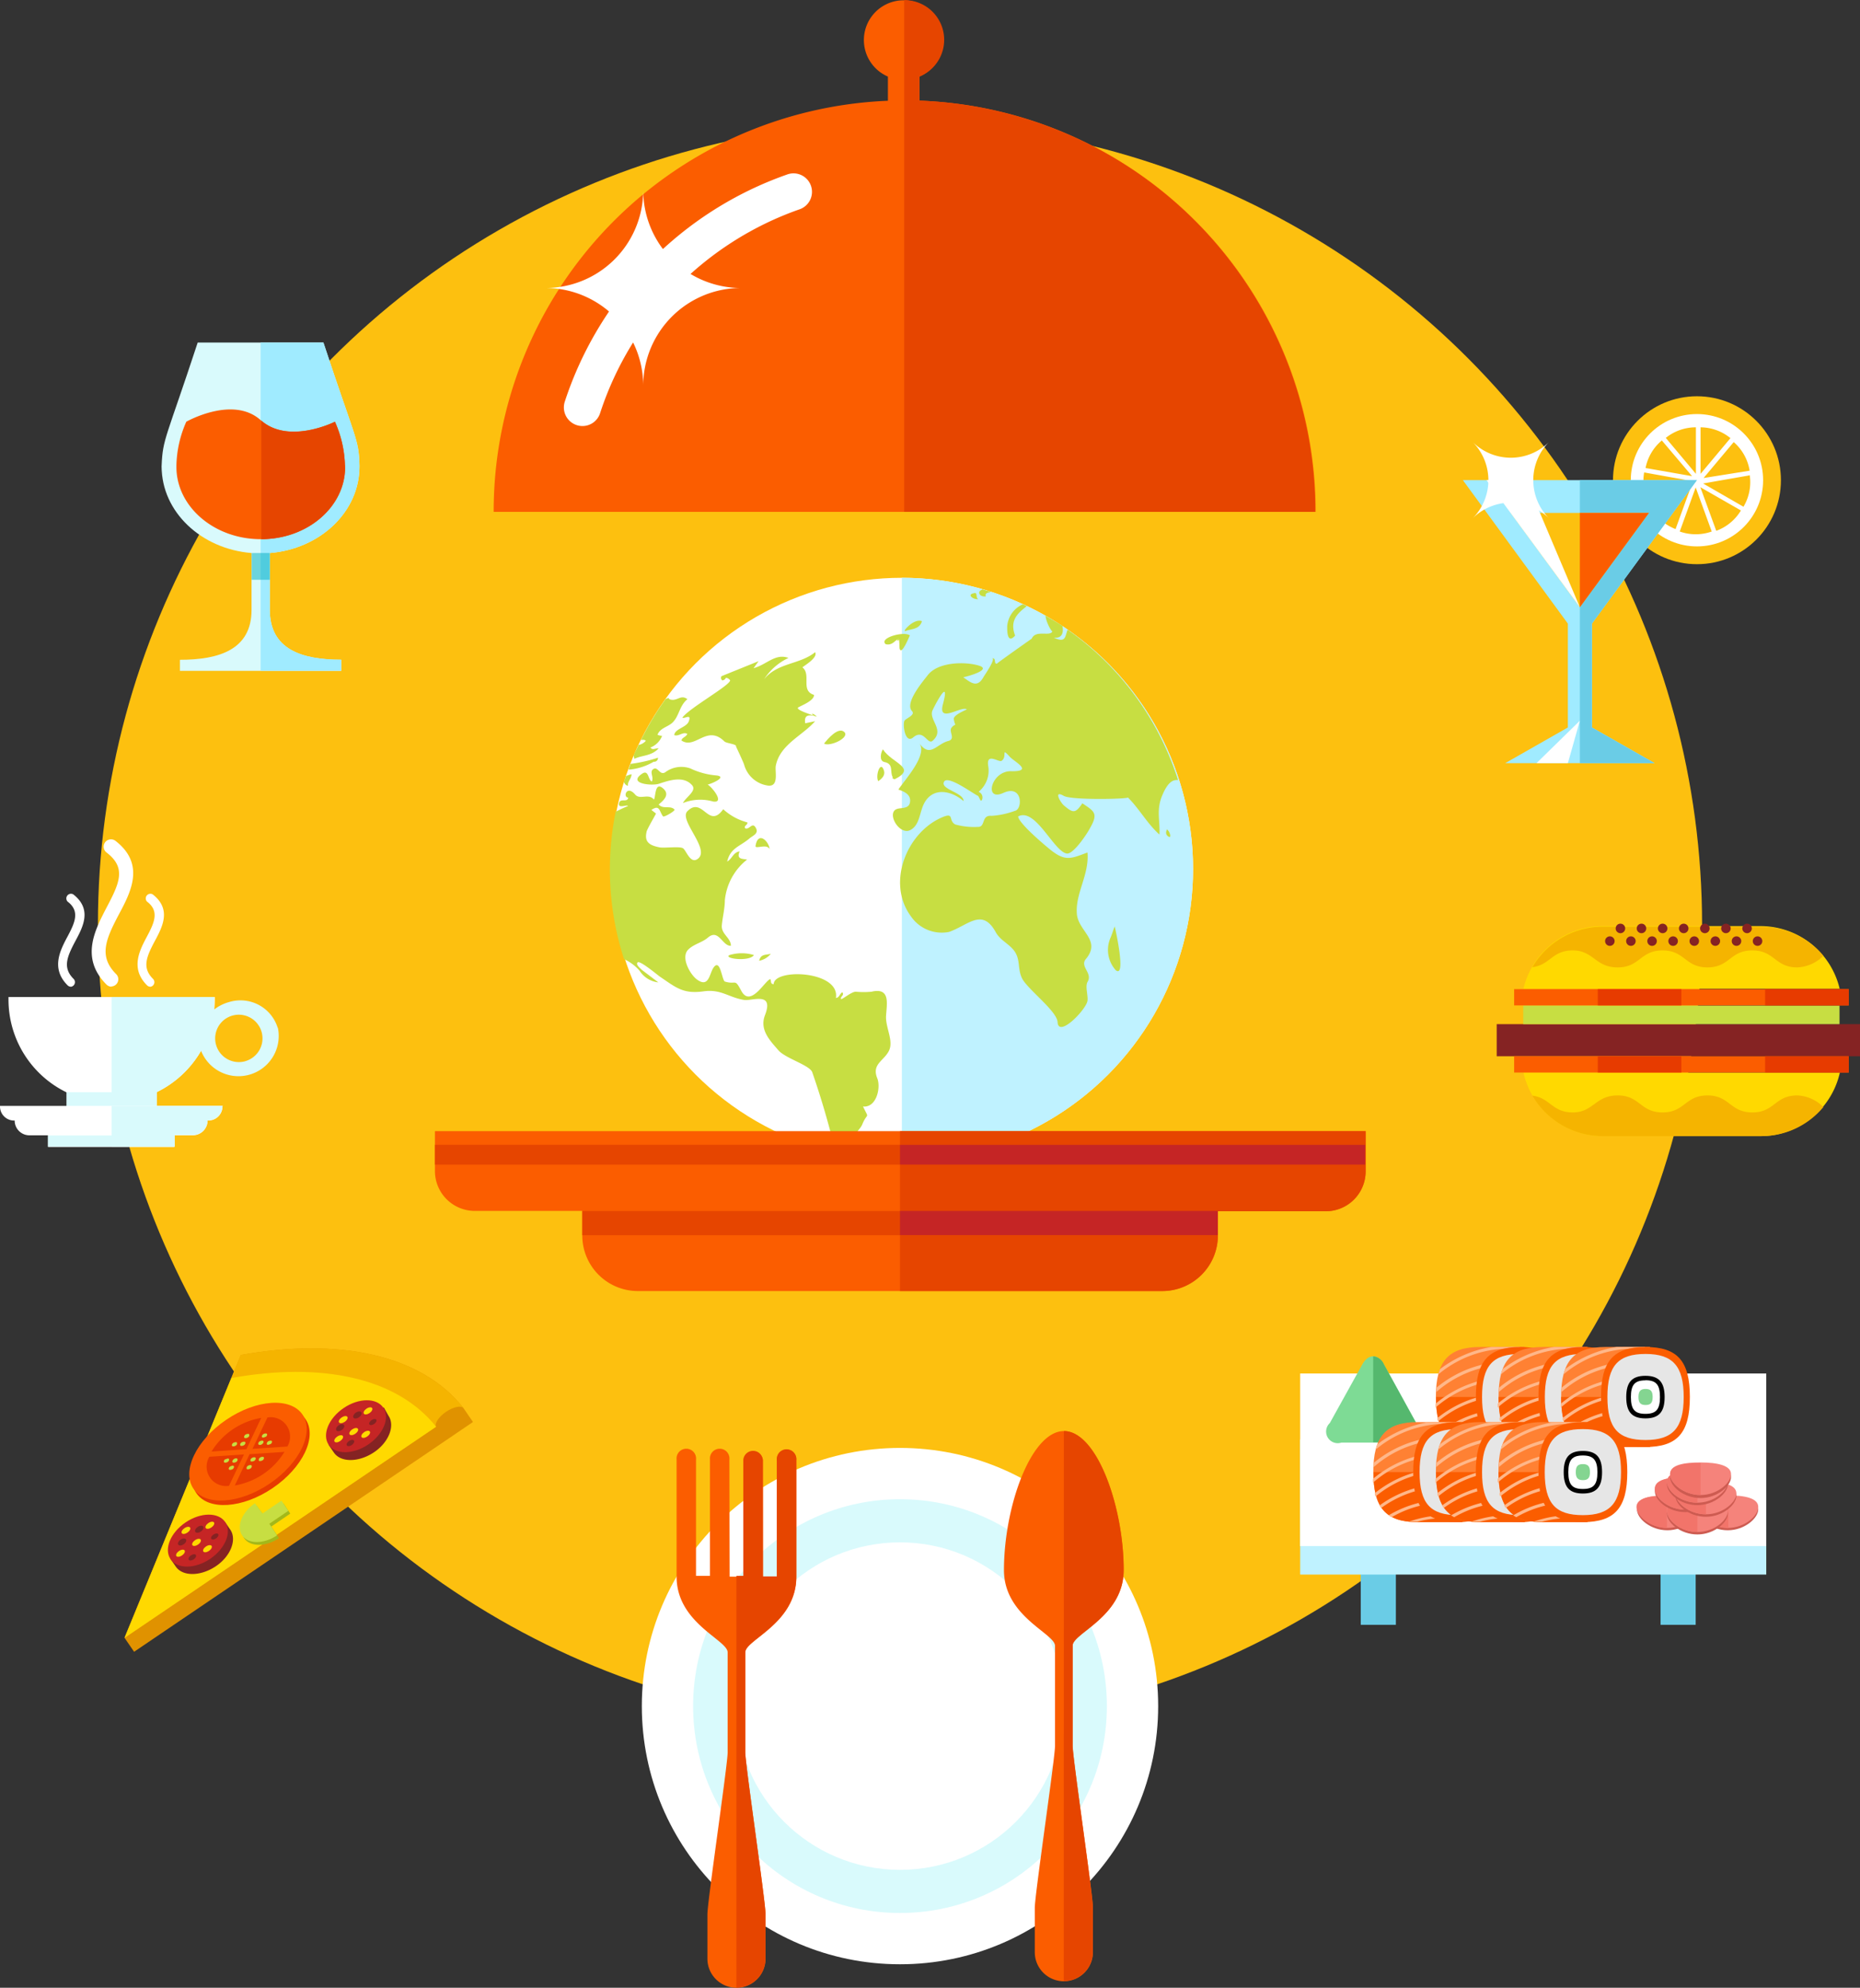 <svg xmlns="http://www.w3.org/2000/svg" viewBox="0 -0.014 159.94 170.924"><rect x="0" y="-0.014" width="159.94" height="170.924" fill="#333333" stroke="none"/><title>Depositphotos_52328569_02</title><g data-name="Layer 2"><g data-name="Layer 1" style="isolation:isolate"><circle cx="77.39" cy="79.49" r="68.97" fill="#fdc00f"/><circle cx="77.55" cy="74.71" r="25.04" fill="#fff"/><path d="M77.55 49.67v50.08a25 25 0 0 0 0-50.08z" fill="#bff2ff"/><path d="M86.61 53.91c-.12-1.34 0 .15 0 0z" fill="#c7de42"/><path d="M86.61 53.91c0 .14-.05 1.55.68.73-.5-1.31.23-1.93 1-2.53l-.33-.16a2.22 2.22 0 0 0-1.35 1.96z" fill="#c7de42"/><path d="M77.26 54.91c-.35.19.15.2 0 0z" fill="#c7de42"/><path d="M84.77 51.24s.01.01 0 0z" fill="#c7de42"/><path d="M84.2 50.93c0 .39.59.37.57.32-.14-.41 0-.06 0 0-.09-.26.16-.3.44-.37l-.72-.21c-.16.06-.28.14-.29.26z" fill="#c7de42"/><path d="M83.73 51c-.54.1-.16.46.23.5a.42.42 0 0 0 .16 0c-.27-.13 0-.62-.39-.5z" fill="#c7de42"/><path d="M77.88 54.24c.5-.2 1.17-.1 1.4-.84-.7-.3-1.82 1.02-1.4.84z" fill="#c7de42"/><path d="M58.68 61.69c.14.15.83-.4.54.34-.2.51-1.21.63-1.24 1.17.42.13.73-.32 1.12-.11-.1.28-.46.3-.5.57 1.18.8 2.19-1.41 3.69.08.17.17 1.09.22 1 .44 0 0 .64 1.35.7 1.57a2.48 2.48 0 0 0 2.07 1.79c.94.09.56-1.2.65-1.71C67.07 64 69 63.25 70.09 62l-.85.18c-.12-.73.29-.78 1-.57-.38-.39-.63-.24-.15-.05-.44-.15-1.75-.57-1.44-.75S70 60.24 70 59.74c-1.2-.37-.21-1.74-1-2.37.24-.2 1.35-.85 1.09-1.3-1.32 1.07-3.25.89-4.39 2.33a5.05 5.05 0 0 1 2.1-1.84c-1.14-.42-1.87.58-3 .88l.43-.6-3.19 1.29a.27.27 0 0 0 .07.36.37.37 0 0 0 .31-.22.49.49 0 0 1 .36.21c.08.39-3.54 2.41-4.1 3.21z" fill="#c7de42"/><path d="M95.94 83.41c.91.73 0-3.45-.09-3.76-.17.44-.24.71-.37 1l-.11.22.11-.22a2.61 2.61 0 0 0 .46 2.76z" fill="#c7de42"/><path d="M100.34 71.31c-.13.29-.08.5.17.63s.06-.53-.17-.63z" fill="#c7de42"/><path d="M91.8 54.13c-.23.65-.17 1.16-1.19.68.72.09.86-.41.75-1-.47-.31-1-.6-1.46-.88.06.6.56 1.45.6 1.33-.18.51-1.43-.16-1.78.64 0 0-3.06 2.15-3 2.16-.31 0 0-.52-.44-.47.44-.06-.66 1.52-.69 1.58-.54 1-1.07.55-1.76.05.11 0 2.57-.63 1.34-1s-3.53-.31-4.4.83c-.39.51-2 2.38-1.35 3.08.33.35-.56.64-.65.84-.16.35.06 2 .75 1.43.92-.79 1.23.68 1.68.28 1.08-.94-.4-1.82 0-2.64.48-1 1.46-2.68.88-.49-.45 1.68 1.55.12 2.06.43-.21.12-1.17.5-1.12.84a1.61 1.61 0 0 0 .13.48.75.75 0 0 0-.32.25c-.29.33.4 1-.32 1.16-1 .28-1.54 1.47-2.47.17.77 1-1.21 3.12-1.79 4 .49.16 1.11.43 1 1.09s-.89.4-1.25.64c-.7.47.4 2.24 1.3 1.74s.73-1.76 1.35-2.58c.81-1.08 2.22-.74 3.21.1 0-.74-2-1-1.69-1.65s2.6 1.09 2.95 1.21l.2.39c.15.11.34-.53-.17-.75a2.35 2.35 0 0 0 .82-2.25c-.16-1.15.91-.26 1.15-.41.55-.35-.11-1.24.72-.34.38.41 2.1 1.28.07 1.23-1.69 0-2.32 2.64-.64 1.87s1.68 1.41 1 1.54a7.21 7.21 0 0 1-2 .43c-.94-.09-.48 1-1.21.95a6 6 0 0 1-1.92-.21c-.62-.34-.05-1.06-1.09-.63-3.05 1.27-4.86 5.62-2.72 8.53a3.21 3.21 0 0 0 3.28 1.34c1.67-.59 2.84-2.08 4 0 .34.63.92.9 1.4 1.39.82.83.43 1.67.87 2.59s3 2.81 3.06 3.77c.07 1.4 2.45-1.06 2.57-1.82.07-.44-.21-1.22 0-1.62.49-.78-.71-1.33-.12-2 1.32-1.6-.66-2.36-.79-3.85-.15-1.78 1.08-3.37.91-5.29-1.5.56-1.95.82-3.41-.42-.47-.39-2.5-2.11-2.55-2.68 1.49-.79 3.05 3 4.18 3.19.57.09 1.79-1.76 2-2.19.74-1.28.36-1.44-.66-2.13-.6.89-.8.86-1.6.17-.27-.23-.92-1.34 0-.81.64.38 5.46.28 5.52.14 1 1 1.63 2.21 2.71 3.19.06-1.27-.29-2.13.25-3.39.42-1 .85-1.37 1.35-1.29a25.08 25.08 0 0 0-9.5-12.94z" fill="#c7de42"/><path d="M73.68 98.12c-.39-.66.26-.93.47-1.46.45-1.09.62-.36.06-1.53 1.14.13 1.56-1.6 1.22-2.44-.48-1.2.56-1.47 1-2.33s-.29-2-.24-3 .42-2.49-1.24-2.1c.26-.06.57-.14 0 0a6.86 6.86 0 0 1-1.36 0c-.37 0-1.13.65-1.26.64-.11-.22.31-.32.1-.59-.22.1-.24.46-.55.49.37-2.35-5.33-2.57-5.35-1.19-.34 0-.17-.35-.31-.43-.47.17-1.69 2.48-2.48 1-.59-1.11-.41-.49-1.4-.79-.27-.08-.39-2.08-1-1.18-.34.52-.39 1.75-1.41 1-.58-.42-1.43-1.91-.74-2.58.47-.46 1.14-.58 1.66-1 .95-.85 1.26.73 2 .68 0-.69-.85-1-.78-1.76s.25-1.37.26-2.16a5.09 5.09 0 0 1 1.91-3.49c-.38-.08-.94 0-.64-.7-.55.06-.62.61-1.07.87.28-1.19 1.09-1.28 1.93-2 .3-.25.82-.41.52-.92s-.53.21-.9.06c-.15-.23.25-.29.18-.51a4.89 4.89 0 0 1-2.07-1.13c-1.28 1.78-1.76-1.15-3.08.17-.77.77 2 3.27.9 4.09-.65.5-1-.74-1.29-.91s-1.55 0-2-.07c-.86-.17-1.33-.45-1.12-1.34 0-.16.82-1.55.81-1.57l-.4-.31c.73-.48.66.08 1 .55.07.11 1-.43 1-.57-.35-.41-1 0-1.37-.45.48-.39 1-.89.33-1.42s-.58.78-.74 1c-.46-.57-1.2.05-1.61-.43-.74-.87-1.08.25-.6.26-.06.47-.7 0-.79.49s.65.09.78.23a11.54 11.54 0 0 0-1.07.5 25 25 0 0 0 .72 12.67 3.9 3.9 0 0 1 1.34 1 2.2 2.2 0 0 0 1.61 1l-1.45-1.1c-.09-.11-.52-.42-.33-.62s1.75 1.12 1.92 1.23c1.4.95 2 1.5 3.74 1.26 1.53-.21 2.14.52 3.5.74.66.11 2.59-.76 1.79 1.31-.48 1.25.41 2.16 1.14 3 .58.71 2.74 1.3 2.93 1.92a71.49 71.49 0 0 1 2 6.86c.53.12 1.07.22 1.61.3.01-.36.45-.84.22-1.24z" fill="#c7de42"/><path d="M76.16 55.38c.55.13.75-.28 1.1-.47.12.15.05.67.1.86.17.63.86-1.14.88-1.15-.52-.39-2.71.23-2.08.76z" fill="#c7de42"/><path d="M55.53 63.69a1.06 1.06 0 0 1-.61.35c-.15.31-.31.6-.44.92l.07.28c.65-.33 1.47-.22 2.09-.91-.32 0-.54.19-.71-.07a1.71 1.71 0 0 0 1-1 1.29 1.29 0 0 1-.39-.09c.2-.56.83-.66 1.23-1 .63-.53.63-1.5 1.34-2.06-.59-.46-.9.25-1.54 0l-.1-.11-.24.1a25 25 0 0 0-2.11 3.51c.17-.01.32-.03.41.08z" fill="#c7de42"/><path d="M54 67.56c-.06-.36.28-.57.31-1a2.82 2.82 0 0 0-.48.16c-.05.16-.13.32-.18.49a.49.49 0 0 0 .35.35z" fill="#c7de42"/><path d="M61.54 66.66a6.41 6.41 0 0 1-2.18-.6 2.32 2.32 0 0 0-2.17.34c-.46.28-.62-.53-1-.29s.06.68-.14 1.08c-.33-.14-.26-1-.78-.71-1.4.89.78 1.1 1.39.9.88-.29 2.1-.71 2.84.11.45.49-.49 1-.78 1.55a4 4 0 0 1 2.61-.13c1 .14-.07-1.22-.48-1.46.4-.09 1.77-.7.69-.79z" fill="#c7de42"/><path d="M56.23 65.49c-.52.27-.09.05 0 0z" fill="#c7de42"/><path d="M76.92 67c2-1-.22-1.37-1-2.58-.17.24-.35 1 .13 1.09.84.17.44.86.72 1.31-.07.05-.05.09.15.18z" fill="#c7de42"/><path d="M64.83 82.11a3.62 3.62 0 0 0-2.1 0c-.57.3 1.71.6 2.1 0z" fill="#c7de42"/><path d="M62.73 82.13L63 82z" fill="#c7de42"/><path d="M56.23 65.49a.33.33 0 0 0 .35-.35 12.48 12.48 0 0 1-2.36.53l-.17.48a.86.86 0 0 0 .19 0 5.07 5.07 0 0 0 2-.68z" fill="#c7de42"/><path d="M76 66.12v.12z" fill="#c7de42"/><path d="M75.52 67.16c.4-.28.64-.58.46-1-.29-.76-.72.54-.46 1z" fill="#c7de42"/><path d="M66.28 82c-.44.12-.86 0-1 .6a1.7 1.7 0 0 0 1-.6z" fill="#c7de42"/><path d="M70.86 63.93c.51.29 2.24-.52 1.74-1s-1.43.59-1.74 1z" fill="#c7de42"/><path d="M66.18 73c-.06-.68-1-1.59-1.21-.29-.07.35.96-.23 1.21.29z" fill="#c7de42"/><path d="M114 97.25H37.4v3.43a3.43 3.43 0 0 0 3.43 3.43h9.24v2.08a4.78 4.78 0 0 0 4.78 4.81h45.1a4.78 4.78 0 0 0 4.78-4.78v-2.08H114a3.43 3.43 0 0 0 3.43-3.43v-3.46z" fill="#fb5d00"/><path d="M114 97.25H77.39V111h22.55a4.78 4.78 0 0 0 4.78-4.78v-2.08H114a3.43 3.43 0 0 0 3.43-3.43v-3.46z" fill="#e64500"/><path d="M37.4 98.43v1.7h80v-1.7zm12.67 7.77h54.65v-2.08H50.07z" fill="#e64500"/><path fill="#c52525" d="M77.39 104.11h27.32v2.08H77.39z"/><path fill="#c52525" d="M77.39 98.43h40v1.7h-40z"/><path d="M79.06 8.64V6.57a3.42 3.42 0 1 0-2.71 0v2.08A35.34 35.34 0 0 0 42.45 44h70.68A35.34 35.34 0 0 0 79.06 8.64z" fill="#fb5d00"/><path d="M79.06 8.64V6.57A3.41 3.41 0 0 0 77.75 0v44h35.34A35.34 35.34 0 0 0 79.06 8.64z" fill="#e64500"/><path d="M50.08 36.62a1.6 1.6 0 0 1-1.52-2.08A30.86 30.86 0 0 1 67.66 15a1.59 1.59 0 1 1 1.05 3A27.65 27.65 0 0 0 51.6 35.52a1.59 1.59 0 0 1-1.52 1.1z" fill="#fff"/><path d="M18.47 85.92v-.2H.73v.2a8.87 8.87 0 0 0 5 8v1.8h7.74V93.9a8.87 8.87 0 0 0 5-7.98z" fill="#fff"/><path d="M23.88 88.37a3.35 3.35 0 0 0-4.18-2.22 3.62 3.62 0 0 0-1.28.64v-1.07H9.6v10h3.87V93.9a8.93 8.93 0 0 0 3.82-3.56 3.46 3.46 0 0 0 6.6-2zm-2.8 2.87A2 2 0 1 1 20 87.31a2 2 0 1 1 1.07 3.93z" fill="#d9fafc"/><path style="mix-blend-mode:multiply" fill="#d9fafc" d="M5.73 93.9h7.74v1.8H5.73z"/><path d="M19.15 95.08H0v.05a1.21 1.21 0 0 0 1.21 1.21h.05a1.27 1.27 0 0 0 1.27 1.27h1.6v1H15v-1h1.58a1.27 1.27 0 0 0 1.27-1.27h.07a1.21 1.21 0 0 0 1.21-1.21s.02-.03.02-.05z" fill="#fff"/><path d="M19.15 95.08H9.6v3.5H15v-1h1.58a1.27 1.27 0 0 0 1.27-1.27h.07a1.21 1.21 0 0 0 1.21-1.21s.02 0 .02-.02z" fill="#d9fafc"/><path style="mix-blend-mode:multiply" fill="#d9fafc" d="M4.13 97.62h10.89v.96H4.13z"/><path d="M9.6 84.83a.62.62 0 0 1-.44-.18c-2.28-2.28-1-4.68 0-6.62 1.14-2.15 1.71-3.43 0-4.74a.62.62 0 1 1 .77-1c2.58 2 1.32 4.4.3 6.31-1.16 2.19-1.76 3.63-.24 5.15a.62.62 0 0 1-.44 1.06z" fill="#fff"/><path d="M6.09 84.83a.39.39 0 0 1-.28-.12c-1.45-1.45-.64-3 0-4.2s1.08-2.18 0-3a.4.4 0 0 1 .49-.62c1.64 1.28.84 2.79.19 4-.74 1.39-1.12 2.31-.16 3.27a.4.4 0 0 1-.28.68z" fill="#fff"/><path d="M12.92 84.83a.39.39 0 0 1-.28-.12c-1.45-1.45-.64-3 0-4.2s1.08-2.18 0-3a.4.4 0 0 1 .49-.62c1.64 1.28.84 2.79.19 4-.74 1.39-1.12 2.31-.16 3.27a.4.4 0 0 1-.28.68z" fill="#fff"/><path d="M30.91 40.11v-.13c-.06-2.29-.36-2.21-3.1-10.54H17c-2.74 8.33-3 8.24-3.1 10.54s0 .09 0 .13c0 3.89 3.4 7.08 7.73 7.43v4.89c0 3.4-2.76 4.29-6.16 4.29v.95h13.87v-.95c-3.4 0-6.14-.89-6.14-4.29v-4.89c4.32-.35 7.71-3.54 7.71-7.43z" fill="#d9fafc"/><path d="M30.91 40.11v-.13c-.06-2.29-.36-2.21-3.1-10.54h-5.4v28.22h6.93v-.95c-3.4 0-6.14-.89-6.14-4.29v-4.88c4.32-.35 7.71-3.54 7.71-7.43z" fill="#a0ebff"/><path d="M29.66 40a9.75 9.75 0 0 0-.86-3.75s-4 2-6.39-.14-6.39.14-6.39.14a9.74 9.74 0 0 0-.85 3.75v.14c0 3.42 3.26 6.21 7.26 6.21s7.24-2.78 7.25-6.17V40z" fill="#fb5d00"/><path d="M29.66 40.14V40a9.75 9.75 0 0 0-.86-3.75s-3.93 2-6.33-.1v10.2c4 0 7.19-2.79 7.2-6.17z" fill="#e64500"/><path style="mix-blend-mode:multiply" fill="#00aebf" opacity=".5" d="M21.64 47.54h1.56v2.3h-1.56z"/><circle cx="145.92" cy="41.28" r="7.22" fill="#fdc00f"/><circle cx="145.92" cy="41.28" r="5.69" fill="#fff"/><path d="M146.23 36.73v4l2.57-3.07a4.12 4.12 0 0 0-2.57-.93zm-.4 0a4.12 4.12 0 0 0-2.59.91l2.59 3.09zm-2.93 1.13a4.12 4.12 0 0 0-1.4 2.37l4 .7zm-1.52 2.75a4.12 4.12 0 0 0 .45 2.71l3.49-2zm.61 3.08a4.12 4.12 0 0 0 2.09 1.79l1.38-3.79zm2.45 2a4.12 4.12 0 0 0 2.75 0l-1.38-3.79zm3.14-.06a4.12 4.12 0 0 0 2.12-1.75l-3.49-2zm2.87-4.77l-4 .7 3.47 2a4.12 4.12 0 0 0 .53-2.77zm0-.4a4.12 4.12 0 0 0-1.37-2.46l-2.59 3.09z" fill="#fdc00f"/><path fill="#a0ebff" d="M136.89 53.61l9.03-12.34h-20.13l9.03 12.34v8.93l-5.39 3.07h12.85l-5.39-3.07v-8.93z"/><path fill="#6acce6" d="M136.89 53.61l9.03-12.34h-10.07v24.34h6.43l-5.39-3.07v-8.93z"/><path fill="#fdc00f" d="M135.85 52.2l-5.94-8.11h11.88l-5.94 8.11z"/><path fill="#fb5d00" d="M135.85 44.09v8.11l5.94-8.11h-5.94z"/><path fill="#fff" d="M135.85 52.2l-8.03-10.93h3.41l4.62 10.93z"/><path fill="#fff" d="M135.85 61.96l-3.73 3.65h2.7l1.03-3.65z"/><path d="M133.21 44.57a4.66 4.66 0 0 1 0-6.59 4.66 4.66 0 0 1-6.59 0 4.66 4.66 0 0 1 0 6.59 4.66 4.66 0 0 1 6.59 0z" fill="#fff"/><path d="M20.71 116.5l-10 24.32.82 1.2 26.77-18.15 2.37-1.61-.82-1.2c-3.64-4.63-10.79-6.06-19.14-4.56z" fill="#e09200"/><path d="M38.36 121.38c.63-.42 1.28-.56 1.5-.32-3.66-4.63-10.81-6.08-19.16-4.56l-10 24.32 26.78-18.15c-.11-.31.25-.86.88-1.29z" fill="#f5b400"/><path d="M10.73 140.81l26.77-18.14c-3.37-4.25-9.93-5.58-17.6-4.19z" fill="#ffd900"/><ellipse cx="21.58" cy="125.2" rx="5.67" ry="3.32" transform="rotate(-34.13 21.577 125.2)" fill="#e73b00"/><ellipse cx="21.32" cy="124.81" rx="5.67" ry="3.32" transform="rotate(-34.13 21.325 124.802)" fill="#fb5d00"/><path d="M22.46 121.91a6.24 6.24 0 0 0-4.27 2.89l3-.2zM18 125.25a1.67 1.67 0 0 0 1.69 2.5l1.29-2.7zm2.19 2.47a6.24 6.24 0 0 0 4.27-2.89l-3 .2zm2.81-5.85l-1.29 2.7 3-.2a1.67 1.67 0 0 0-1.71-2.5z" fill="#e73b00"/><path d="M20.12 125.44c-.12.08-.17.2-.13.27s.18.06.3 0 .17-.2.13-.27-.18-.08-.3 0zm-.73 0c-.12.08-.17.2-.13.27s.18.06.3 0 .17-.2.13-.27-.19-.04-.3.04zm.42.62c-.12.08-.17.2-.13.27s.18.06.3 0 .17-.2.13-.27-.19-.06-.31.03z" fill="#c7de42"/><path d="M21.55 125.61c0 .07.18.06.3 0s.17-.2.13-.27-.18-.06-.3 0-.18.2-.13.27zm-.34.67c0 .07.18.06.3 0s.17-.2.13-.27-.18-.06-.3 0-.17.2-.13.27zm1.05-.71c0 .07.18.06.3 0s.17-.2.13-.27-.18-.06-.3 0-.17.2-.13.27z" fill="#c7de42"/><path d="M22.52 124.18c.12-.08.17-.2.13-.27s-.18-.06-.3 0-.17.2-.13.27.18.08.3 0zm.73 0c.12-.08.17-.2.13-.27s-.18-.06-.3 0-.17.2-.13.27.18.05.3-.03zm-.42-.62c.12-.08.17-.2.13-.27s-.18-.06-.3 0-.17.2-.13.27.18.05.3-.03z" fill="#c7de42"/><path d="M21.09 124c0-.07-.18-.06-.3 0s-.17.2-.13.27.18.06.3 0 .17-.19.13-.27zm.34-.67c0-.07-.18-.06-.3 0s-.17.2-.13.27.18.06.3 0 .17-.19.12-.26zm-1.05.71c0-.07-.18-.06-.3 0s-.17.2-.13.27.18.06.3 0 .17-.18.12-.25z" fill="#c7de42"/><path d="M32.72 121.2a3.56 3.56 0 0 0-4.23 2.86l-.24.16.46.67c.59.86 2.11.85 3.41 0s1.87-2.29 1.29-3.16L33 121z" fill="#852323"/><ellipse cx="30.61" cy="122.63" rx="2.84" ry="1.89" transform="rotate(-34.13 30.602 122.624)" fill="#c52525"/><ellipse cx="29.26" cy="122.74" rx=".4" ry=".24" transform="rotate(-34.12 29.271 122.758)" fill="#852323"/><ellipse cx="30.73" cy="121.65" rx=".41" ry=".24" transform="rotate(-34.13 30.74 121.65)" fill="#852323"/><ellipse cx="32.07" cy="122.26" rx=".36" ry=".2" transform="rotate(-34.12 32.074 122.281)" fill="#852323"/><ellipse cx="30.13" cy="124.07" rx=".37" ry=".21" transform="rotate(-34.13 30.125 124.063)" fill="#852323"/><ellipse cx="30.49" cy="122.77" rx=".43" ry=".23" transform="rotate(-33.9 30.969 123.044)" fill="#ffd900"/><ellipse cx="29.12" cy="123.71" rx=".43" ry=".23" transform="rotate(-34.13 29.114 123.7)" fill="#ffd900"/><ellipse cx="29.58" cy="121.75" rx=".43" ry=".23" transform="rotate(-33.9 30.05 122.015)" fill="#ffd900"/><ellipse cx="31.64" cy="121.31" rx=".43" ry=".23" transform="rotate(-34.13 31.632 121.3)" fill="#ffd900"/><ellipse cx="31.44" cy="123.32" rx=".43" ry=".23" transform="rotate(-34.13 31.443 123.31)" fill="#ffd900"/><path d="M19.12 131a3.16 3.16 0 0 0-2.72.54 3.15 3.15 0 0 0-1.51 2.32l-.24.16.46.67c.59.86 2.11.85 3.41 0s1.87-2.29 1.29-3.16l-.46-.67z" fill="#852323"/><ellipse cx="17.01" cy="132.47" rx="2.84" ry="1.89" transform="rotate(-34.13 16.997 132.456)" fill="#c52525"/><ellipse cx="15.66" cy="132.58" rx=".4" ry=".24" transform="rotate(-34.13 15.658 132.58)" fill="#852323"/><ellipse cx="17.13" cy="131.49" rx=".41" ry=".24" transform="rotate(-34.13 17.12 131.478)" fill="#852323"/><ellipse cx="18.47" cy="132.1" rx=".36" ry=".2" transform="rotate(-34.13 18.476 132.108)" fill="#852323"/><ellipse cx="16.53" cy="133.91" rx=".37" ry=".21" transform="rotate(-34.13 16.52 133.896)" fill="#852323"/><ellipse cx="16.89" cy="132.62" rx=".43" ry=".23" transform="rotate(-34.13 16.882 132.599)" fill="#ffd900"/><ellipse cx="15.51" cy="133.55" rx=".43" ry=".23" transform="rotate(-34.13 15.508 133.532)" fill="#ffd900"/><ellipse cx="15.98" cy="131.59" rx=".43" ry=".23" transform="rotate(-34.13 15.968 131.57)" fill="#ffd900"/><ellipse cx="18.04" cy="131.15" rx=".43" ry=".23" transform="rotate(-34.13 18.027 131.133)" fill="#ffd900"/><ellipse cx="17.84" cy="133.16" rx=".43" ry=".23" transform="rotate(-34.13 17.833 133.158)" fill="#ffd900"/><path d="M22.09 129.49c-1.12.76-1.61 2-1.1 2.76s1.85.77 3 0l-.66-1 1.63-1.11-.59-.88-1.63 1.11z" fill="#a3b81a"/><path d="M21.92 129.25c-1.12.76-1.61 2-1.1 2.76s1.85.77 3 0l-.66-1 1.63-1.11-.59-.88-1.63 1.11z" fill="#c7de42"/><path fill="#6acce6" d="M117.01 133.14h3.02v6.56h-3.02z"/><path fill="#6acce6" d="M142.79 133.14h3.02v6.56h-3.02z"/><path fill="#bff2ff" d="M111.8 123.76h40.08v11.62H111.8z"/><path fill="#fff" d="M111.8 118.09h40.08v14.84H111.8z"/><path d="M114.35 122.35a1 1 0 0 0 1 1.68h5.44a1 1 0 0 0 1-1.68L119 117.3c-.51-.92-1.34-.92-1.85 0z" fill="#7edb95"/><path d="M121.77 122.35L119 117.3a1.12 1.12 0 0 0-.92-.69V124h2.72a1 1 0 0 0 .97-1.65z" fill="#55b86e"/><path d="M127.29 115.81c-2.74 0-3.82 1.22-3.82 4.3s1.08 4.3 3.82 4.3h3.82v-8.61z" fill="#ff8133"/><path d="M123.48 120.11c0 3.09 1.08 4.3 3.82 4.3h3.82v-4.3z" fill="#fb5d00"/><path d="M130.66 118.71v-.26a9.75 9.75 0 0 0-7.22 2.24v.33a9.49 9.49 0 0 1 7.22-2.31z" fill="#ffb789"/><path d="M130.66 120.07v-.26a9.73 9.73 0 0 0-7.06 2.11c0 .1 0 .19.07.28a9.46 9.46 0 0 1 6.99-2.13z" fill="#ffb789"/><path d="M130.66 124.14v-.26a9.23 9.23 0 0 0-4.15.5h.74a8.69 8.69 0 0 1 3.41-.24z" fill="#ffb789"/><path d="M123.51 119.32v.36a9.49 9.49 0 0 1 7.18-2.32v-.26a9.75 9.75 0 0 0-7.18 2.22z" fill="#ffb789"/><path d="M123.83 117.71a4.21 4.21 0 0 0-.14.45 9.47 9.47 0 0 1 7-2.16v-.19h-2.45a10 10 0 0 0-4.41 1.9z" fill="#ffb789"/><path d="M130.66 121.42v-.26A9.69 9.69 0 0 0 124 123l.14.22a9.42 9.42 0 0 1 6.52-1.8z" fill="#ffb789"/><path d="M130.66 122.78v-.26a9.6 9.6 0 0 0-5.88 1.31l.26.16a9.3 9.3 0 0 1 5.62-1.21z" fill="#ffb789"/><path d="M134.55 120.11c0 3.09-1.08 4.3-3.82 4.3s-3.82-1.22-3.82-4.3 1.08-4.3 3.82-4.3 3.82 1.19 3.82 4.3z" fill="#fb5d00"/><path d="M134 120.11c0 2.65-.93 3.7-3.28 3.7s-3.28-1-3.28-3.7.93-3.7 3.28-3.7 3.28 1.05 3.28 3.7z" fill="#e6e6e6"/><path d="M132.18 120.11c0 1.17-.41 1.64-1.45 1.64s-1.45-.46-1.45-1.64.41-1.64 1.45-1.64 1.45.47 1.45 1.64z" fill="#fff"/><path d="M130.73 121.95c-1.16 0-1.65-.55-1.65-1.83s.49-1.83 1.65-1.83 1.65.55 1.65 1.83-.49 1.83-1.65 1.83zm0-3.27c-.92 0-1.25.38-1.25 1.44s.33 1.44 1.25 1.44 1.25-.38 1.25-1.44-.33-1.45-1.25-1.45z"/><path d="M131.34 120.11c0 .5-.17.69-.61.69s-.61-.2-.61-.69.17-.69.61-.69.61.19.61.69z" fill="#84d591"/><path d="M132.68 115.81c-2.74 0-3.82 1.22-3.82 4.3s1.08 4.3 3.82 4.3h3.82v-8.61z" fill="#ff8133"/><path d="M128.86 120.11c0 3.09 1.08 4.3 3.82 4.3h3.82v-4.3z" fill="#fb5d00"/><path d="M136 118.71v-.26a9.75 9.75 0 0 0-7.22 2.24v.33a9.49 9.49 0 0 1 7.22-2.31z" fill="#ffb789"/><path d="M136 120.07v-.26a9.73 9.73 0 0 0-7.06 2.11c0 .1 0 .19.07.28a9.46 9.46 0 0 1 6.99-2.13z" fill="#ffb789"/><path d="M136 124.14v-.26a9.23 9.23 0 0 0-4.15.5h.74a8.69 8.69 0 0 1 3.41-.24z" fill="#ffb789"/><path d="M128.89 119.32v.36a9.49 9.49 0 0 1 7.18-2.32v-.26a9.75 9.75 0 0 0-7.18 2.22z" fill="#ffb789"/><path d="M129.21 117.71a4.21 4.21 0 0 0-.14.45 9.47 9.47 0 0 1 7-2.16v-.19h-2.45a10 10 0 0 0-4.41 1.9z" fill="#ffb789"/><path d="M136 121.42v-.26a9.69 9.69 0 0 0-6.66 1.81l.14.22a9.42 9.42 0 0 1 6.52-1.77z" fill="#ffb789"/><path d="M136 122.78v-.26a9.6 9.6 0 0 0-5.88 1.31l.26.16a9.3 9.3 0 0 1 5.62-1.21z" fill="#ffb789"/><path d="M139.93 120.11c0 3.09-1.08 4.3-3.82 4.3s-3.82-1.22-3.82-4.3 1.08-4.3 3.82-4.3 3.82 1.19 3.82 4.3z" fill="#fb5d00"/><path d="M139.4 120.11c0 2.65-.93 3.7-3.28 3.7s-3.28-1-3.28-3.7.93-3.7 3.28-3.7 3.28 1.05 3.28 3.7z" fill="#e6e6e6"/><path d="M137.56 120.11c0 1.17-.41 1.64-1.45 1.64s-1.45-.46-1.45-1.64.41-1.64 1.45-1.64 1.45.47 1.45 1.64z" fill="#fff"/><path d="M136.11 121.95c-1.16 0-1.65-.55-1.65-1.83s.49-1.83 1.65-1.83 1.65.55 1.65 1.83-.49 1.83-1.65 1.83zm0-3.27c-.92 0-1.25.38-1.25 1.44s.33 1.44 1.25 1.44 1.25-.38 1.25-1.44-.36-1.45-1.25-1.45z"/><path d="M136.73 120.11c0 .5-.17.69-.61.69s-.61-.2-.61-.69.17-.69.61-.69.61.19.61.69z" fill="#84d591"/><path d="M138.06 115.81c-2.74 0-3.82 1.22-3.82 4.3s1.08 4.3 3.82 4.3h3.82v-8.61z" fill="#ff8133"/><path d="M134.24 120.11c0 3.09 1.08 4.3 3.82 4.3h3.82v-4.3z" fill="#fb5d00"/><path d="M141.43 118.71v-.26a9.75 9.75 0 0 0-7.22 2.24v.33a9.49 9.49 0 0 1 7.22-2.31z" fill="#ffb789"/><path d="M141.43 120.07v-.26a9.73 9.73 0 0 0-7.06 2.11c0 .1 0 .19.07.28a9.46 9.46 0 0 1 6.99-2.13z" fill="#ffb789"/><path d="M141.43 124.14v-.26a9.23 9.23 0 0 0-4.15.5h.74a8.69 8.69 0 0 1 3.41-.24z" fill="#ffb789"/><path d="M134.27 119.32v.36a9.49 9.49 0 0 1 7.18-2.32v-.26a9.75 9.75 0 0 0-7.18 2.22z" fill="#ffb789"/><path d="M134.59 117.71a4.21 4.21 0 0 0-.14.45 9.47 9.47 0 0 1 7-2.16v-.19H139a10 10 0 0 0-4.41 1.9z" fill="#ffb789"/><path d="M141.43 121.42v-.26a9.69 9.69 0 0 0-6.66 1.81l.14.22a9.42 9.42 0 0 1 6.52-1.77z" fill="#ffb789"/><path d="M141.43 122.78v-.26a9.6 9.6 0 0 0-5.88 1.31l.26.16a9.3 9.3 0 0 1 5.62-1.21z" fill="#ffb789"/><path d="M145.31 120.11c0 3.09-1.08 4.3-3.82 4.3s-3.82-1.22-3.82-4.3 1.08-4.3 3.82-4.3 3.82 1.19 3.82 4.3z" fill="#fb5d00"/><path d="M144.78 120.11c0 2.65-.93 3.7-3.28 3.7s-3.28-1-3.28-3.7.93-3.7 3.28-3.7 3.28 1.05 3.28 3.7z" fill="#e6e6e6"/><path d="M142.94 120.11c0 1.17-.41 1.64-1.45 1.64s-1.45-.46-1.45-1.64.41-1.64 1.45-1.64 1.45.47 1.45 1.64z" fill="#fff"/><path d="M141.49 121.95c-1.16 0-1.65-.55-1.65-1.83s.49-1.83 1.65-1.83 1.65.55 1.65 1.83-.49 1.83-1.65 1.83zm0-3.27c-.92 0-1.25.38-1.25 1.44s.33 1.44 1.25 1.44 1.25-.38 1.25-1.44-.32-1.45-1.25-1.45z"/><path d="M142.11 120.11c0 .5-.17.69-.61.69s-.61-.2-.61-.69.17-.69.61-.69.61.19.61.69z" fill="#84d591"/><path d="M121.91 122.27c-2.74 0-3.82 1.22-3.82 4.3s1.08 4.3 3.82 4.3h3.82v-8.61z" fill="#ff8133"/><path d="M118.1 126.57c0 3.08 1.08 4.3 3.82 4.3h3.82v-4.3z" fill="#fb5d00"/><path d="M125.28 125.17v-.26a9.75 9.75 0 0 0-7.22 2.24v.33a9.49 9.49 0 0 1 7.22-2.31z" fill="#ffb789"/><path d="M125.28 126.53v-.26a9.73 9.73 0 0 0-7.06 2.11c0 .1 0 .19.07.28a9.46 9.46 0 0 1 6.99-2.13z" fill="#ffb789"/><path d="M125.28 130.6v-.26a9.23 9.23 0 0 0-4.15.5h.74a8.69 8.69 0 0 1 3.41-.24z" fill="#ffb789"/><path d="M118.12 125.78v.36a9.49 9.49 0 0 1 7.18-2.32v-.26a9.75 9.75 0 0 0-7.18 2.22z" fill="#ffb789"/><path d="M118.45 124.17a4.21 4.21 0 0 0-.14.45 9.47 9.47 0 0 1 7-2.16v-.19h-2.45a10 10 0 0 0-4.41 1.9z" fill="#ffb789"/><path d="M125.28 127.89v-.26a9.69 9.69 0 0 0-6.66 1.81l.14.22a9.42 9.42 0 0 1 6.52-1.77z" fill="#ffb789"/><path d="M125.28 129.24v-.26a9.6 9.6 0 0 0-5.88 1.31l.26.16a9.3 9.3 0 0 1 5.62-1.21z" fill="#ffb789"/><path d="M129.16 126.57c0 3.08-1.08 4.3-3.82 4.3s-3.82-1.22-3.82-4.3 1.08-4.3 3.82-4.3 3.82 1.22 3.82 4.3z" fill="#fb5d00"/><path d="M128.63 126.57c0 2.65-.93 3.7-3.28 3.7s-3.28-1-3.28-3.7.93-3.7 3.28-3.7 3.28 1.05 3.28 3.7z" fill="#e6e6e6"/><path d="M126.8 126.57c0 1.17-.41 1.64-1.45 1.64s-1.45-.46-1.45-1.64.41-1.64 1.45-1.64 1.45.47 1.45 1.64z" fill="#fff"/><path d="M125.35 128.41c-1.16 0-1.65-.55-1.65-1.83s.49-1.83 1.65-1.83 1.65.55 1.65 1.83-.5 1.83-1.65 1.83zm0-3.27c-.92 0-1.25.38-1.25 1.44s.33 1.44 1.25 1.44 1.25-.38 1.25-1.44-.33-1.44-1.25-1.44z"/><path d="M126 126.57c0 .5-.17.69-.61.69s-.61-.2-.61-.69.17-.69.61-.69.61.2.61.69z" fill="#84d591"/><path d="M127.29 122.27c-2.74 0-3.82 1.22-3.82 4.3s1.08 4.3 3.82 4.3h3.82v-8.61z" fill="#ff8133"/><path d="M123.48 126.57c0 3.08 1.08 4.3 3.82 4.3h3.82v-4.3z" fill="#fb5d00"/><path d="M130.66 125.17v-.26a9.75 9.75 0 0 0-7.22 2.24v.33a9.49 9.49 0 0 1 7.22-2.31z" fill="#ffb789"/><path d="M130.66 126.53v-.26a9.73 9.73 0 0 0-7.06 2.11c0 .1 0 .19.07.28a9.46 9.46 0 0 1 6.99-2.13z" fill="#ffb789"/><path d="M130.66 130.6v-.26a9.23 9.23 0 0 0-4.15.5h.74a8.69 8.69 0 0 1 3.41-.24z" fill="#ffb789"/><path d="M123.5 125.78v.36a9.49 9.49 0 0 1 7.18-2.32v-.26a9.75 9.75 0 0 0-7.18 2.22z" fill="#ffb789"/><path d="M123.83 124.17a4.21 4.21 0 0 0-.14.45 9.47 9.47 0 0 1 7-2.16v-.19h-2.45a10 10 0 0 0-4.41 1.9z" fill="#ffb789"/><path d="M130.66 127.89v-.26a9.69 9.69 0 0 0-6.66 1.81l.14.22a9.42 9.42 0 0 1 6.52-1.77z" fill="#ffb789"/><path d="M130.66 129.24v-.26a9.6 9.6 0 0 0-5.88 1.31l.26.16a9.3 9.3 0 0 1 5.62-1.21z" fill="#ffb789"/><path d="M134.54 126.57c0 3.08-1.08 4.3-3.82 4.3s-3.82-1.22-3.82-4.3 1.08-4.3 3.82-4.3 3.82 1.22 3.82 4.3z" fill="#fb5d00"/><path d="M134 126.57c0 2.65-.93 3.7-3.28 3.7s-3.28-1-3.28-3.7.93-3.7 3.28-3.7 3.28 1.05 3.28 3.7z" fill="#e6e6e6"/><path d="M132.18 126.57c0 1.17-.41 1.64-1.45 1.64s-1.45-.46-1.45-1.64.41-1.64 1.45-1.64 1.45.47 1.45 1.64z" fill="#fff"/><path d="M130.73 128.41c-1.16 0-1.65-.55-1.65-1.83s.49-1.83 1.65-1.83 1.65.55 1.65 1.83-.5 1.83-1.65 1.83zm0-3.27c-.92 0-1.25.38-1.25 1.44s.33 1.44 1.25 1.44 1.25-.38 1.25-1.44-.33-1.44-1.25-1.44z"/><path d="M131.34 126.57c0 .5-.17.69-.61.69s-.61-.2-.61-.69.17-.69.61-.69.61.2.61.69z" fill="#84d591"/><path d="M132.67 122.27c-2.74 0-3.82 1.22-3.82 4.3s1.08 4.3 3.82 4.3h3.82v-8.61z" fill="#ff8133"/><path d="M128.86 126.57c0 3.08 1.08 4.3 3.82 4.3h3.82v-4.3z" fill="#fb5d00"/><path d="M136 125.17v-.26a9.75 9.75 0 0 0-7.22 2.24v.33a9.49 9.49 0 0 1 7.22-2.31z" fill="#ffb789"/><path d="M136 126.53v-.26a9.73 9.73 0 0 0-7.06 2.11c0 .1 0 .19.07.28a9.46 9.46 0 0 1 6.99-2.13z" fill="#ffb789"/><path d="M136 130.6v-.26a9.23 9.23 0 0 0-4.15.5h.74a8.69 8.69 0 0 1 3.41-.24z" fill="#ffb789"/><path d="M128.89 125.78v.36a9.49 9.49 0 0 1 7.18-2.32v-.26a9.75 9.75 0 0 0-7.18 2.22z" fill="#ffb789"/><path d="M129.21 124.17a4.21 4.21 0 0 0-.14.45 9.47 9.47 0 0 1 7-2.16v-.19h-2.45a10 10 0 0 0-4.41 1.9z" fill="#ffb789"/><path d="M136 127.89v-.26a9.69 9.69 0 0 0-6.66 1.81l.14.22a9.42 9.42 0 0 1 6.52-1.77z" fill="#ffb789"/><path d="M136 129.24v-.26a9.6 9.6 0 0 0-5.88 1.31l.26.16a9.3 9.3 0 0 1 5.62-1.21z" fill="#ffb789"/><path d="M139.93 126.57c0 3.08-1.08 4.3-3.82 4.3s-3.82-1.22-3.82-4.3 1.08-4.3 3.82-4.3 3.82 1.22 3.82 4.3z" fill="#fb5d00"/><path d="M139.39 126.57c0 2.65-.93 3.7-3.28 3.7s-3.28-1-3.28-3.7.93-3.7 3.28-3.7 3.28 1.05 3.28 3.7z" fill="#e6e6e6"/><path d="M137.56 126.57c0 1.17-.41 1.64-1.45 1.64s-1.45-.46-1.45-1.64.41-1.64 1.45-1.64 1.45.47 1.45 1.64z" fill="#fff"/><path d="M136.11 128.41c-1.16 0-1.65-.55-1.65-1.83s.49-1.83 1.65-1.83 1.65.55 1.65 1.83-.49 1.83-1.65 1.83zm0-3.27c-.92 0-1.25.38-1.25 1.44s.33 1.44 1.25 1.44 1.25-.38 1.25-1.44-.36-1.44-1.25-1.44z"/><path d="M136.72 126.57c0 .5-.17.69-.61.69s-.61-.2-.61-.69.17-.69.61-.69.61.2.61.69z" fill="#84d591"/><path d="M151.19 129.77c0 .76-1.17 1.8-2.62 1.8s-2.62-1-2.62-1.8 1.17-1 2.62-1 2.62.23 2.62 1z" fill="#cd5b51"/><path d="M151.19 129.57c0 .76-1.17 1.8-2.62 1.8s-2.62-1-2.62-1.8 1.17-1 2.62-1 2.62.23 2.62 1z" fill="#f5837b"/><path d="M146 129.57c0 .76 1.17 1.8 2.62 1.8v-2.77c-1.49 0-2.62.2-2.62.97z" fill="#f2746a"/><path d="M146 129.77c0 .76-1.17 1.8-2.62 1.8s-2.62-1-2.62-1.8 1.17-1 2.62-1 2.62.23 2.62 1z" fill="#cd5b51"/><path d="M146 129.57c0 .76-1.17 1.8-2.62 1.8s-2.62-1-2.62-1.8 1.17-1 2.62-1 2.62.23 2.62 1z" fill="#f5837b"/><path d="M140.72 129.57c0 .76 1.17 1.8 2.62 1.8v-2.77c-1.45 0-2.62.2-2.62.97z" fill="#f2746a"/><path d="M148.58 130.13c0 .76-1.17 1.8-2.62 1.8s-2.62-1-2.62-1.8 1.17-1 2.62-1 2.62.24 2.62 1z" fill="#cd5b51"/><path d="M148.58 129.92c0 .76-1.17 1.8-2.62 1.8s-2.62-1-2.62-1.8 1.17-1 2.62-1 2.62.24 2.62 1z" fill="#f5837b"/><path d="M143.34 129.92c0 .76 1.17 1.8 2.62 1.8V129c-1.45 0-2.62.16-2.62.92z" fill="#f2746a"/><path d="M147.54 128.21c0 .76-1.17 1.8-2.62 1.8s-2.62-1-2.62-1.8 1.17-1 2.62-1 2.62.24 2.62 1z" fill="#cd5b51"/><path d="M147.54 128c0 .76-1.17 1.8-2.62 1.8s-2.62-1-2.62-1.8 1.17-1 2.62-1 2.62.24 2.62 1z" fill="#f5837b"/><path d="M142.3 128c0 .76 1.17 1.8 2.62 1.8V127c-1.44 0-2.62.24-2.62 1z" fill="#f2746a"/><path d="M149.31 128.61c0 .76-1.17 1.8-2.62 1.8s-2.62-1-2.62-1.8 1.17-1 2.62-1 2.62.24 2.62 1z" fill="#cd5b51"/><path d="M149.31 128.4c0 .76-1.17 1.8-2.62 1.8s-2.62-1-2.62-1.8 1.17-1 2.62-1 2.62.24 2.62 1z" fill="#f5837b"/><path d="M144.07 128.4c0 .76 1.17 1.8 2.62 1.8v-2.77c-1.45.01-2.62.21-2.62.97z" fill="#f2746a"/><path d="M148.58 127.61c0 .76-1.17 1.8-2.62 1.8s-2.62-1-2.62-1.8 1.17-1 2.62-1 2.62.23 2.62 1z" fill="#cd5b51"/><path d="M148.58 127.4c0 .76-1.17 1.8-2.62 1.8s-2.62-1-2.62-1.8 1.17-1 2.62-1 2.62.23 2.62 1z" fill="#f5837b"/><path d="M143.34 127.4c0 .76 1.17 1.8 2.62 1.8v-2.77c-1.45 0-2.62.2-2.62.97z" fill="#f2746a"/><path d="M148.85 127c0 .76-1.17 1.8-2.62 1.8s-2.62-1-2.62-1.8 1.17-1 2.62-1 2.62.19 2.62 1z" fill="#cd5b51"/><path d="M148.85 126.74c0 .76-1.17 1.8-2.62 1.8s-2.62-1-2.62-1.8 1.17-1 2.62-1 2.62.26 2.62 1z" fill="#f5837b"/><path d="M143.61 126.74c0 .76 1.17 1.8 2.62 1.8v-2.77c-1.45.01-2.62.23-2.62.97z" fill="#f2746a"/><circle cx="77.39" cy="146.69" r="22.2" fill="#fff"/><circle cx="77.39" cy="146.69" r="17.79" fill="#d9fafc"/><circle cx="77.39" cy="146.69" r="14.08" fill="#fff"/><path d="M86.33 135c0 4 4.39 5.44 4.39 6.51v8.6c0 1.06-1.74 12.81-1.74 13.93v3.81a2.5 2.5 0 1 0 5 0V164c0-1.1-1.74-12.85-1.74-13.91v-8.6c0-1.08 4.39-2.47 4.39-6.51 0-5.43-2.3-11.94-5.14-11.94s-5.16 6.52-5.16 11.96z" fill="#fb5d00"/><path d="M91.47 170.33a2.5 2.5 0 0 0 2.5-2.5V164c0-1.1-1.74-12.85-1.74-13.91v-8.6c0-1.08 4.39-2.47 4.39-6.51 0-5.43-2.3-11.94-5.14-11.94z" fill="#e64500"/><path d="M62.72 125.49a.84.84 0 1 0-1.67 0v10h-1.2v-10a.84.84 0 1 0-1.67 0v10.07c0 4 4.39 5.44 4.39 6.51v8.6c0 1.06-1.74 12.81-1.74 13.93v3.81a2.5 2.5 0 1 0 5 0v-3.83c0-1.1-1.74-12.85-1.74-13.91v-8.6c0-1.08 4.39-2.47 4.39-6.51v-10a.84.84 0 1 0-1.67 0v10h-1.2v-10a.84.84 0 0 0-1.67 0v10h-1.2z" fill="#fb5d00"/><path d="M65.59 125.49a.84.84 0 0 0-1.67 0v10h-.6v35.4a2.5 2.5 0 0 0 2.5-2.5v-3.83c0-1.1-1.74-12.85-1.74-13.91v-8.6c0-1.08 4.39-2.47 4.39-6.51v-10a.84.84 0 1 0-1.67 0v10h-1.2z" fill="#e64500"/><path d="M131 92.21a7 7 0 0 0 6.81 5.47h13.59a7 7 0 0 0 6.81-5.47z" fill="#ffd900"/><path d="M158.19 85a7 7 0 0 0-6.78-5.38h-13.64A7 7 0 0 0 131 85z" fill="#ffd900"/><path fill="#852323" d="M128.7 88.05h31.24v2.76H128.7z"/><path fill="#c7de42" d="M130.98 86.45h27.2v1.6h-27.2z"/><path d="M151.4 79.67h-13.63a7 7 0 0 0-6 3.48c1.54-.19 1.68-1.44 3.47-1.44s1.93 1.46 3.86 1.46 1.93-1.46 3.86-1.46 1.93 1.46 3.86 1.46 1.93-1.46 3.86-1.46 1.93 1.46 3.86 1.46a3.35 3.35 0 0 0 2.25-1 6.94 6.94 0 0 0-5.39-2.5z" fill="#f5b400"/><path d="M151.4 97.68h-13.63a7 7 0 0 1-6-3.48c1.54.19 1.68 1.44 3.47 1.44s1.93-1.46 3.86-1.46 1.93 1.46 3.86 1.46 1.93-1.46 3.86-1.46 1.93 1.46 3.86 1.46 1.93-1.46 3.86-1.46a3.35 3.35 0 0 1 2.25 1 6.94 6.94 0 0 1-5.39 2.5z" fill="#f5b400"/><path fill="#fb5d00" d="M130.2 90.81h14.39v1.4H130.2z"/><path fill="#e73b00" d="M137.39 90.81h7.19v1.4h-7.19z"/><path fill="#fb5d00" d="M144.58 90.81h14.39v1.4h-14.39z"/><path fill="#e73b00" d="M151.78 90.81h7.19v1.4h-7.19z"/><path fill="#fb5d00" d="M130.2 85.04h14.39v1.4H130.2z"/><path fill="#e73b00" d="M137.39 85.04h7.19v1.4h-7.19z"/><path fill="#fb5d00" d="M144.58 85.04h14.39v1.4h-14.39z"/><path fill="#e73b00" d="M151.78 85.04h7.19v1.4h-7.19z"/><circle cx="138.43" cy="80.91" r=".41" fill="#852323"/><circle cx="140.24" cy="80.91" r=".41" fill="#852323"/><circle cx="142.06" cy="80.91" r=".41" fill="#852323"/><circle cx="143.87" cy="80.91" r=".41" fill="#852323"/><circle cx="145.69" cy="80.91" r=".41" fill="#852323"/><circle cx="147.5" cy="80.91" r=".41" fill="#852323"/><circle cx="149.32" cy="80.91" r=".41" fill="#852323"/><circle cx="151.13" cy="80.91" r=".41" fill="#852323"/><circle cx="139.34" cy="79.82" r=".41" fill="#852323"/><circle cx="141.15" cy="79.82" r=".41" fill="#852323"/><circle cx="142.97" cy="79.82" r=".41" fill="#852323"/><circle cx="144.78" cy="79.82" r=".41" fill="#852323"/><circle cx="146.6" cy="79.82" r=".41" fill="#852323"/><circle cx="148.41" cy="79.82" r=".41" fill="#852323"/><circle cx="150.23" cy="79.82" r=".41" fill="#852323"/><path d="M55.31 33.16a8.41 8.41 0 0 1 8.41-8.41 8.41 8.41 0 0 1-8.41-8.41 8.41 8.41 0 0 1-8.41 8.41 8.41 8.41 0 0 1 8.41 8.41z" fill="#fff"/></g></g></svg>